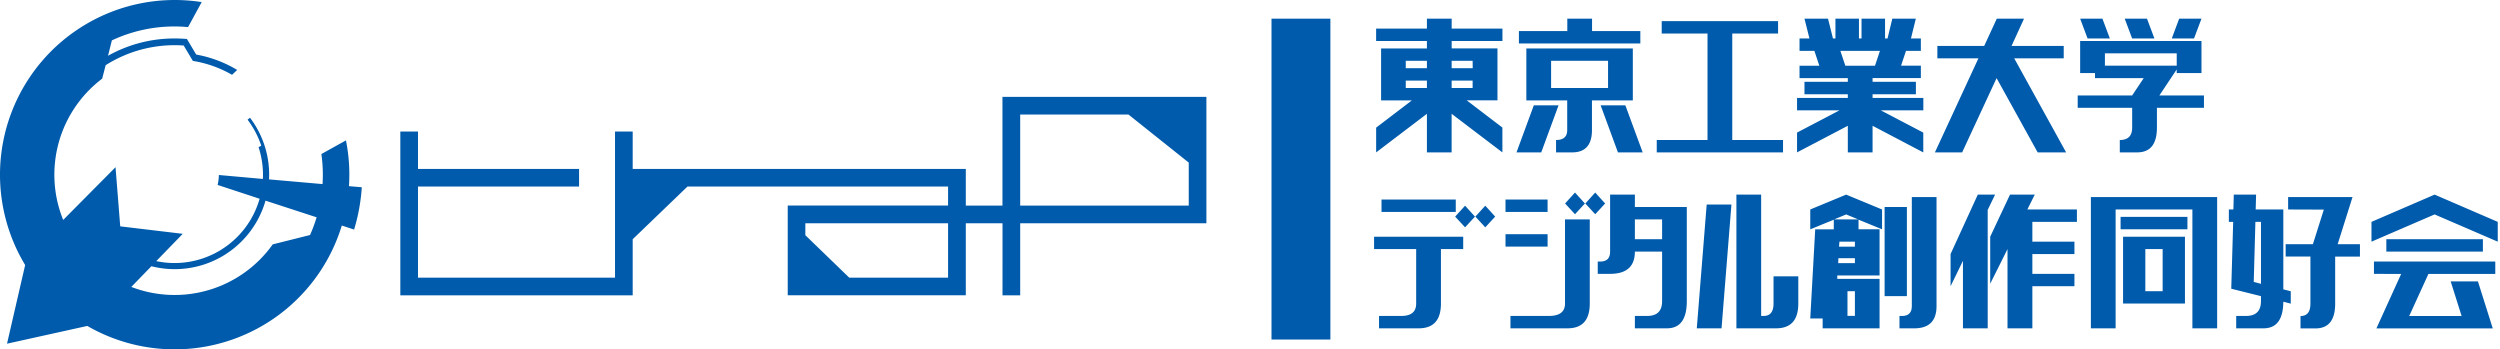 <svg xmlns="http://www.w3.org/2000/svg" width="458" height="64" fill="none"><g fill="#005bac" clip-path="url(#a)"><path d="m56.799 43.055-6.835 1.713a22.06 22.06 0 0 1-25.909 7.796l3.678-3.79A17.3 17.3 0 0 0 48.64 36.76l9.365 3.05a28 28 0 0 1-1.205 3.242m7.13-8.935q.068-1.056.07-2.113c0-2.11-.207-4.216-.62-6.286l-4.502 2.502a27 27 0 0 1 .212 5.503l-9.801-.86c0-.285.02-.574.02-.863A17.2 17.2 0 0 0 45.8 21.572l-.444.352a16.7 16.7 0 0 1 2.508 4.77l-.496.265c.536 1.631.81 3.338.81 5.055 0 .257 0 .514-.021.768l-8.065-.722a8 8 0 0 1-.225 1.821l7.694 2.53a16.206 16.206 0 0 1-15.575 11.777 16 16 0 0 1-3.358-.352l4.852-5-11.454-1.37-.86-10.836-9.59 9.663a22.05 22.05 0 0 1 7.145-25.884l.635-2.466A23.57 23.57 0 0 1 33.652 8.34l1.68 2.819a20.9 20.9 0 0 1 7.177 2.547l.944-.892a22.1 22.1 0 0 0-7.51-2.818l-1.699-2.857A28 28 0 0 0 32 7.046a24.85 24.85 0 0 0-12.211 3.17l.705-2.818a27 27 0 0 1 13.958-2.434l2.501-4.58a32.01 32.01 0 0 0-32.345 48.17l-3.322 14.41 14.705-3.252A32.013 32.013 0 0 0 62.62 41.318l2.251.737a34.4 34.4 0 0 0 1.41-7.75l-2.358-.202zM217.778 37.665h-30.879V20.98h19.834l11.045 8.808v7.888zm-44.091 13.201h-18.108l-8.04-7.775v-2.188h26.148zm9.963-33.117v19.923h-6.715v-6.729h-61.026v-6.849h-3.238V50.87H76.577V34.174h29.509v-3.23H76.577v-6.85H73.34V54.1h42.569V43.827l10.037-9.653h47.741v3.484h-29.375v16.435h32.623v-13.19h6.726V54.1h3.238V40.903h34.113v-23.16zM243.726 3.424h-10.788v58.772h10.788zM252.107 7.508v-2.27h9.304V3.425h4.535V5.24h9.3v2.269h-9.3v1.36h8.391v9.512h-5.636l6.538 4.989v4.548l-9.301-7.068v7.068h-4.527v-7.068l-9.301 7.068v-4.534l6.543-4.99h-5.637V8.883h8.395V7.508zm5.429 8.617h3.875v-1.36h-3.875zm12.25 0v-1.36h-3.844v1.36zm-12.25-4.989v1.36h3.875v-1.36zm12.25 0h-3.844v1.36h3.858zM278.266 7.959V5.693h8.864V3.424h4.534v2.27h8.846v2.265zm1.36 10.435V8.882h19.507v9.512h-7.487v5.443q0 4.08-3.628 4.08h-2.949V25.65q2.043 0 2.043-1.814v-5.443zm4.537-2.269h10.432v-4.989h-10.432zm-6.341 11.792 3.171-8.618h4.534l-3.171 8.618zm23.136 0h-4.549l-3.17-8.618h4.53l3.171 8.618zM304.425 6.144V3.875h21.318v2.266h-8.392v19.51h9.301v2.266h-23.136V25.65h9.301V6.144zM329.22 27.917v-3.629l7.786-4.08h-7.786V17.94h9.301v-.676h-7.941v-2.272h7.941v-.68h-8.847v-2.27h3.629l-.905-2.719h-2.724V7.046h1.815l-.909-3.629h4.312l.905 3.63h.455V3.423h4.308v3.622h.473V3.424h4.308v3.622h.455l.873-3.622h4.309l-.891 3.622h1.814v2.269h-2.723l-.906 2.72h3.629v2.269h-8.846v.68h7.937v2.279h-7.937v.68h9.301v2.269h-7.8l7.789 4.08v3.628l-9.29-4.88v4.877h-4.534V23.04zm14.279-15.875.905-2.72h-7.247l.909 2.72zM354.924 10.682V8.413h8.582l2.304-4.989h4.989l-2.286 4.99h9.561v2.268h-9.072l9.513 17.235H373.3l-7.525-13.606-6.31 13.606h-4.992l7.976-17.235zM381.083 13.388v-5.88h22.227v5.88h-4.538v-.666l-3.171 4.763h8.163v2.269h-8.617v3.629q0 4.533-3.629 4.534h-3.171V25.65q2.266 0 2.266-2.268v-3.63h-9.978v-2.268h9.978l2.114-3.17h-8.924v-.927zm1.36-6.342-1.36-3.629h4.08l1.363 3.63zm8.163 0-1.36-3.629h4.083l1.36 3.63zm11.341 0h-4.08l1.36-3.629h4.083zm-3.171 2.72h-13.155v2.269h13.155zM259.896 60.15h-7.257v-2.27h4.083q2.72 0 2.72-2.268v-9.978h-7.712v-2.269h16.329v2.27h-4.079v9.977q0 4.541-4.084 4.537m-6.803-21.319v-2.269h13.603v2.27zm15.308 2.819-1.814-1.966 1.814-2.001 1.814 2zm3.703 0-1.815-1.966 1.815-2.001 1.814 2zM287.147 60.15h-10.432v-2.27h7.047q2.948 0 2.948-2.268v-15.42h4.535v15.42q0 4.541-4.084 4.537zM275.81 38.83v-2.269h7.709v2.27zm0 6.342V42.91h7.709v2.269zm12.729-5.926-1.814-1.966 1.814-2.005 1.814 2.005zm3.706 0-1.814-1.966 1.814-2.005 1.815 2.005zM299.51 60.15v-2.27h2.269q2.723 0 2.719-2.72V46.09h-4.988q0 4.08-4.538 4.08h-2.265v-2.255h.451q1.816 0 1.814-1.815V35.653h4.538v2.27h9.512V55.16q0 4.988-3.629 4.988zm4.988-19.959h-4.988v3.629h4.988zM310.851 60.15l1.814-22.682h4.534l-1.814 22.681zm7.257 0V35.652h4.534V57.88h.455q1.813.002 1.814-2.268v-4.99h4.538v4.99q0 4.541-4.083 4.537zM331.64 42.006v-3.63l6.574-2.723 6.578 2.724v3.628l-4.309-1.761v1.761h3.854v8.456h-7.75v.623h7.75v9.072h-10.428v-1.814h-2.269l.906-16.33h3.403v-1.761l-4.309 1.762zm13.62 12.25V37.921h4.084v16.333zm2.724 5.897v-2.269h.447c1.208 0 1.814-.602 1.814-1.814V36.108h4.528v19.958q0 4.087-4.08 4.083zM336.04 40.195h4.383l-2.209-.913-2.191.91zm.945 4.083-.078.905h2.91v-.905zm-.191 3.023-.038.909h3.061v-.91zm1.663 10.569h1.36v-4.524h-1.36zM364.148 60.15h-4.535V47.786l-2.269 4.65V46.54l4.989-10.887h3.171l-1.36 2.798zm8.166 0h-4.538V45.633l-3.17 6.342v-8.61l3.628-7.713h4.534l-1.359 2.724h9.082v2.269h-8.163v3.628h7.709v2.266h-7.709v3.628h7.709v2.27h-7.709v7.711zM383.049 60.15V36.107h23.132v24.041h-4.534V38.377h-14.064v21.772zm5.443-18.144v-2.27h12.246v2.27zm.454 13.606V43.365h11.337v12.247zm4.08-2.266h3.171v-7.712h-3.171zM419.185 38.377v-2.27h11.795l-2.723 8.636h4.083v2.269h-4.538v8.617q0 4.541-3.629 4.538h-2.719v-2.269q1.813.002 1.814-2.269v-8.635h-4.538v-2.251h4.989l2.005-6.342zm-9.513 21.772V57.88h1.815q2.72 0 2.723-2.72v-.905l-5.443-1.36.352-12.246h-.792V38.38h.831l.074-2.723h4.083l-.074 2.723h5.063v14.628l1.363.352v2.266l-1.363-.353q-.038 4.88-3.629 4.876zm4.538-19.503h-1.021l-.304 10.999 1.325.352zM434.908 50.172v-2.258h22.227v2.268h-12.246l-3.523 7.709h9.6l-2.001-6.341h4.989l2.72 8.617h-21.319l4.535-9.977zm2.269-4.083v-2.27h17.689v2.27zm-2.723-1.815v-3.628l11.566-4.993 11.566 4.993v3.628l-11.566-4.992z"/></g><defs><clipPath id="a"><path fill="#fff" d="M0 0h457.59v64H0z"/></clipPath></defs></svg>